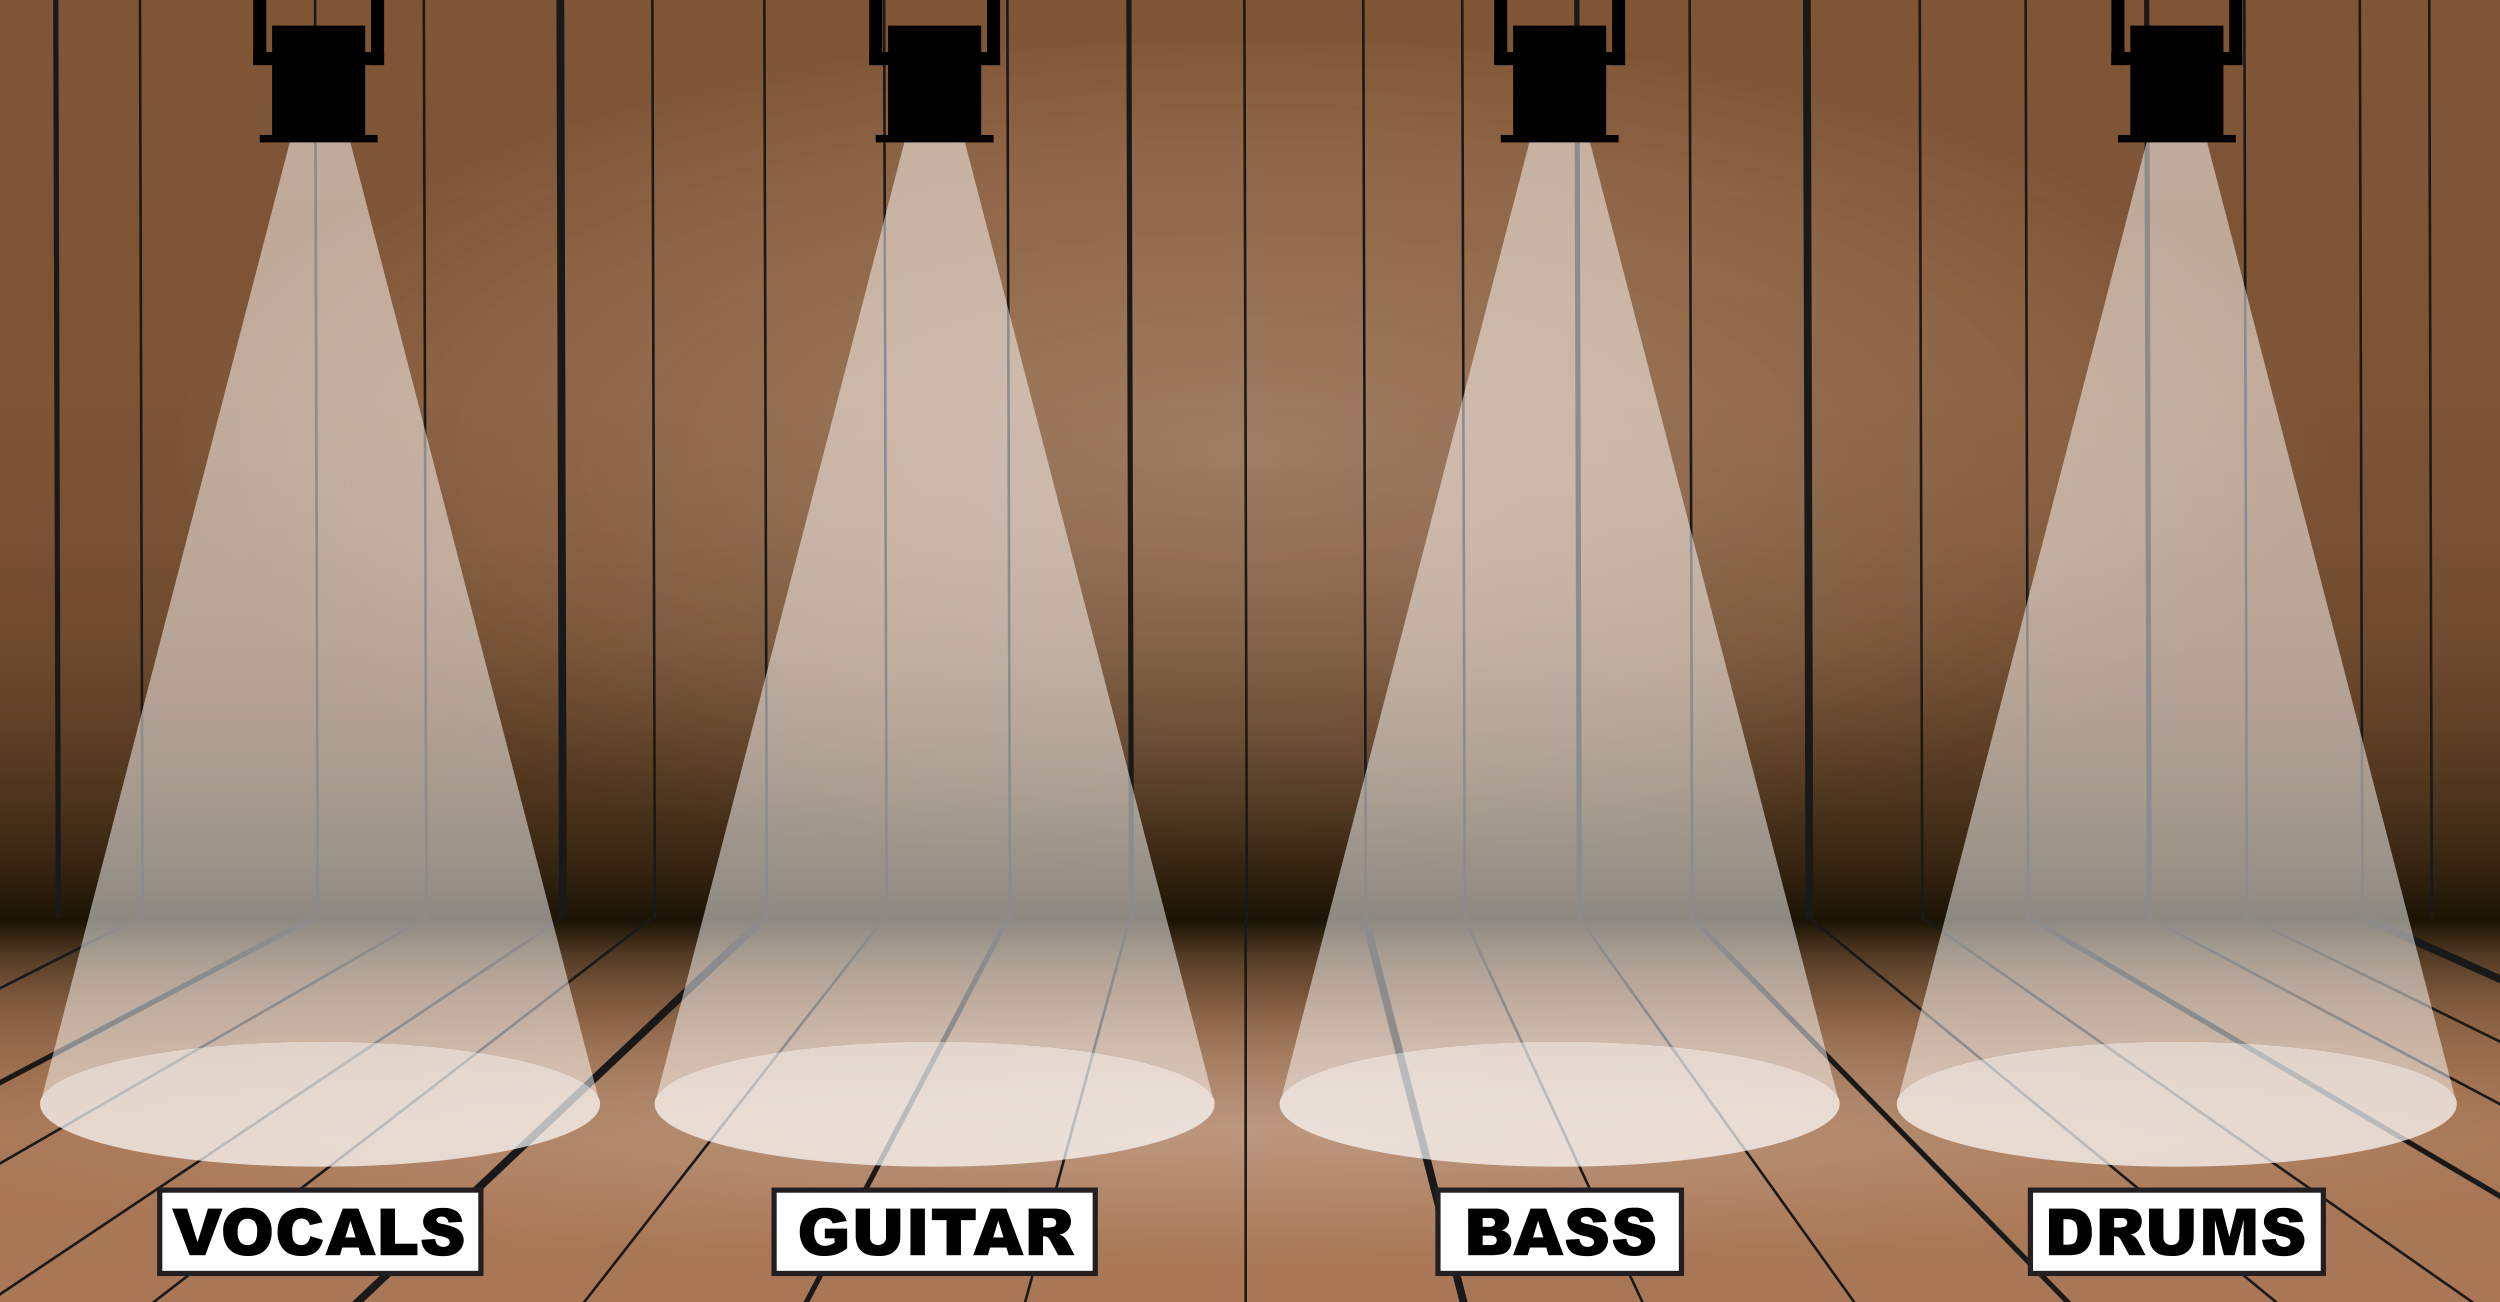 <svg id="stage" xmlns="http://www.w3.org/2000/svg" xmlns:xlink="http://www.w3.org/1999/xlink" viewBox="0 0 960 500"><rect x="0" y="0" width="960" height="500" fill="#333333" stroke="none"/><defs><style>.cls-1,.cls-6,.cls-7,.cls-8{fill:none;}.cls-2{fill:url(#linear-gradient);}.cls-3{clip-path:url(#clip-path);}.cls-4{opacity:0.25;fill:url(#radial-gradient);}.cls-5{clip-path:url(#clip-path-2);}.cls-6,.cls-7,.cls-8{stroke:#191919;}.cls-6,.cls-7,.cls-8,.cls-9{stroke-miterlimit:10;}.cls-7,.cls-9{stroke-width:2px;}.cls-8{stroke-width:3px;}.cls-14,.cls-15,.cls-9{fill:#fff;}.cls-9{stroke:#231f20;}.cls-10{clip-path:url(#clip-path-3);}.cls-11{fill:url(#linear-gradient-2);}.cls-12{opacity:0.2;fill:url(#radial-gradient-2);}.cls-13{fill:url(#radial-gradient-3);}.cls-14{opacity:0.7;}.cls-15{opacity:0.5;}</style><linearGradient id="linear-gradient" x1="480" y1="500" x2="480" y2="352" gradientUnits="userSpaceOnUse"><stop offset="0" stop-color="#a97755"/><stop offset="0.42" stop-color="#a77654"/><stop offset="0.56" stop-color="#a07150"/><stop offset="0.67" stop-color="#956949"/><stop offset="0.76" stop-color="#845d40"/><stop offset="0.83" stop-color="#6e4e33"/><stop offset="0.9" stop-color="#523b24"/><stop offset="0.95" stop-color="#332512"/><stop offset="1" stop-color="#141000"/></linearGradient><clipPath id="clip-path"><rect id="floor_highlight_clipping_mask" class="cls-1" y="352" width="960" height="148"/></clipPath><radialGradient id="radial-gradient" cx="477.83" cy="430" r="321.04" gradientTransform="translate(-332.24 364.99) scale(1.7 0.16)" gradientUnits="userSpaceOnUse"><stop offset="0" stop-color="#fff"/><stop offset="1" stop-color="#fff" stop-opacity="0"/></radialGradient><clipPath id="clip-path-2"><rect id="floorboards_cliiping_mask" class="cls-1" width="960" height="500"/></clipPath><clipPath id="clip-path-3"><rect id="back_wall_clipping_mask" class="cls-1" width="960" height="352.83"/></clipPath><linearGradient id="linear-gradient-2" x1="480" x2="480" y2="352.83" gradientUnits="userSpaceOnUse"><stop offset="0" stop-color="#8b5e3c"/><stop offset="0.43" stop-color="#895d3b"/><stop offset="0.59" stop-color="#825838"/><stop offset="0.7" stop-color="#775132"/><stop offset="0.79" stop-color="#664529"/><stop offset="0.87" stop-color="#50371e"/><stop offset="0.94" stop-color="#352611"/><stop offset="1" stop-color="#161101"/><stop offset="1" stop-color="#141000"/></linearGradient><radialGradient id="radial-gradient-2" cx="477.83" cy="172" r="413.03" gradientTransform="translate(0 103.44) scale(1 0.4)" xlink:href="#radial-gradient"/><radialGradient id="radial-gradient-3" cx="480" cy="176" r="414.23" gradientTransform="translate(0 105.85) scale(1 0.4)" gradientUnits="userSpaceOnUse"><stop offset="0" stop-color="#3c2415" stop-opacity="0"/><stop offset="0.73" stop-color="#3c2415" stop-opacity="0.03"/><stop offset="0.99" stop-color="#3c2415" stop-opacity="0.14"/><stop offset="1" stop-color="#3c2415" stop-opacity="0.15"/></radialGradient></defs><title>stage</title><g id="floor"><rect id="floor-2" data-name="floor" class="cls-2" y="352" width="960" height="148"/><g id="floor_highlight"><g class="cls-3"><ellipse id="floor_highlight-2" data-name="floor_highlight" class="cls-4" cx="477.83" cy="435.5" rx="763.17" ry="64.5"/></g></g><g id="floorboards"><g class="cls-5"><g id="floorboards-2" data-name="floorboards"><line id="floorboard_line1" class="cls-6" x1="54.25" y1="352" x2="-1.36" y2="380.19"/><line id="floorboard_line2" class="cls-7" x1="121" y1="352" x2="-1.75" y2="416.67"/><line id="floorboard_line3" class="cls-6" x1="164.25" y1="352" x2="-1.69" y2="447.72"/><line id="floorboard_line4" class="cls-6" x1="216.67" y1="352" x2="-0.96" y2="497.64"/><line id="floorboard_line5" class="cls-6" x1="251" y1="352" x2="58.02" y2="500.76"/><line id="floorboard_line6" class="cls-8" x1="294" y1="352" x2="134.68" y2="502.51"/><line id="floorboard_line7" class="cls-6" x1="340" y1="352" x2="222.97" y2="501.75"/><line id="floorboard_line8" class="cls-7" x1="387.33" y1="352" x2="308.94" y2="501.38"/><line id="floorboard_line9" class="cls-6" x1="434" y1="352" x2="393.29" y2="501.38"/><line id="floorboard_line10" class="cls-6" x1="478.33" y1="352" x2="478.33" y2="500"/><line id="floorboard_line11" class="cls-8" x1="524" y1="352" x2="562.47" y2="501.84"/><line id="floorboard_line12" class="cls-6" x1="562" y1="352" x2="631.08" y2="500.89"/><line id="floorboard_line13" class="cls-6" x1="606" y1="352" x2="712.64" y2="500.89"/><line id="floorboard_line14" class="cls-7" x1="649.33" y1="352" x2="796.07" y2="502.12"/><line id="floorboard_line15" class="cls-6" x1="694.33" y1="352" x2="874.83" y2="500.68"/><line id="floorboard_line16" class="cls-6" x1="737.67" y1="352" x2="950.64" y2="500.91"/><line id="floorboard_line17" class="cls-7" x1="961.41" y1="460.17" x2="778.33" y2="352"/><line id="floorboard_line18" class="cls-6" x1="961.04" y1="424.55" x2="824.33" y2="352"/><line id="floorboard_line19" class="cls-6" x1="960.65" y1="400.32" x2="862.33" y2="352"/><line id="floorboard_line20" class="cls-8" x1="962.19" y1="376.98" x2="906.67" y2="352"/></g></g></g></g><g id="labels"><g id="drums_label"><rect id="drums_label_bg" class="cls-9" x="779.68" y="457" width="112.49" height="32"/><g id="drums_label-2" data-name="drums_label"><path d="M786.83,464.1H795a9.87,9.87,0,0,1,3.93.66,6.36,6.36,0,0,1,2.47,1.9,7.74,7.74,0,0,1,1.41,2.86,13.1,13.1,0,0,1,.44,3.47,12,12,0,0,1-.65,4.45,7.27,7.27,0,0,1-1.81,2.65,6,6,0,0,1-2.49,1.42,12.62,12.62,0,0,1-3.3.49h-8.21Zm5.53,4.06v9.78h1.35a5.64,5.64,0,0,0,2.47-.39,2.56,2.56,0,0,0,1.14-1.34,8.37,8.37,0,0,0,.42-3.11c0-1.89-.31-3.19-.93-3.89a3.92,3.92,0,0,0-3.07-1Z"/><path d="M806.27,482V464.1h9.22a13.53,13.53,0,0,1,3.92.44,4.22,4.22,0,0,1,2.18,1.63,4.91,4.91,0,0,1,.83,2.9,4.76,4.76,0,0,1-2.38,4.32,6.33,6.33,0,0,1-1.94.71,5.47,5.47,0,0,1,1.44.66,5.63,5.63,0,0,1,.88.94,6.89,6.89,0,0,1,.78,1.11l2.68,5.19h-6.25l-3-5.47a4.11,4.11,0,0,0-1-1.38,2.37,2.37,0,0,0-1.36-.41h-.48V482Zm5.56-10.64h2.33a8.77,8.77,0,0,0,1.46-.25,1.44,1.44,0,0,0,.9-.56,1.81,1.81,0,0,0-.2-2.37,3.34,3.34,0,0,0-2.06-.46h-2.43Z"/><path d="M836.86,464.1h5.52v10.67a9,9,0,0,1-.49,3,6.59,6.59,0,0,1-1.55,2.47,6.39,6.39,0,0,1-2.22,1.48,11.09,11.09,0,0,1-3.87.59,24.76,24.76,0,0,1-2.85-.18,7.44,7.44,0,0,1-2.58-.72,6.55,6.55,0,0,1-1.9-1.55,5.62,5.62,0,0,1-1.18-2.06,10.76,10.76,0,0,1-.51-3V464.1h5.52V475a3.12,3.12,0,0,0,.81,2.29,3.5,3.5,0,0,0,4.49,0,3.12,3.12,0,0,0,.81-2.3Z"/><path d="M846,464.1h7.27L856.06,475l2.78-10.89h7.27V482h-4.53V468.35L858.09,482H854l-3.48-13.65V482H846Z"/><path d="M868.67,476.08l5.27-.33a4,4,0,0,0,.69,1.95,2.91,2.91,0,0,0,2.44,1.09,2.72,2.72,0,0,0,1.83-.56,1.65,1.65,0,0,0,.64-1.28,1.67,1.67,0,0,0-.61-1.25,7.09,7.09,0,0,0-2.83-1,12,12,0,0,1-5.19-2.17,4.36,4.36,0,0,1-1.56-3.45,4.65,4.65,0,0,1,.8-2.61,5.28,5.28,0,0,1,2.4-1.93,11.2,11.2,0,0,1,4.4-.7,8.92,8.92,0,0,1,5.23,1.28,5.47,5.47,0,0,1,2.14,4.05l-5.21.31a2.43,2.43,0,0,0-2.71-2.31,2.22,2.22,0,0,0-1.45.41,1.24,1.24,0,0,0-.49,1,1,1,0,0,0,.4.76,4.42,4.42,0,0,0,1.86.66,23.14,23.14,0,0,1,5.19,1.58,5.54,5.54,0,0,1,2.29,2,5.08,5.08,0,0,1,.71,2.65,5.72,5.72,0,0,1-.95,3.17,6,6,0,0,1-2.66,2.2,10.78,10.78,0,0,1-4.31.75c-3,0-5.15-.58-6.33-1.75A7,7,0,0,1,868.67,476.08Z"/></g></g><g id="bass_label"><rect id="bass_label_bg" class="cls-9" x="552.18" y="457" width="93.49" height="32"/><g id="bass_label-2" data-name="bass_label"><path d="M563.77,464.1h10.35a5.61,5.61,0,0,1,4,1.29,4.15,4.15,0,0,1,1.39,3.17,4,4,0,0,1-1,2.72,4.38,4.38,0,0,1-1.93,1.2,5.06,5.06,0,0,1,2.84,1.59,4.41,4.41,0,0,1,.91,2.84,4.88,4.88,0,0,1-.65,2.5,4.75,4.75,0,0,1-1.77,1.76,6.05,6.05,0,0,1-2.1.59,24.69,24.69,0,0,1-2.48.24h-9.54Zm5.57,7h2.41a2.76,2.76,0,0,0,1.8-.44,1.63,1.63,0,0,0,.51-1.29,1.52,1.52,0,0,0-.51-1.22,2.74,2.74,0,0,0-1.76-.44h-2.45Zm0,7h2.82a3.09,3.09,0,0,0,2-.5,1.71,1.71,0,0,0,.58-1.36,1.57,1.57,0,0,0-.58-1.28,3.23,3.23,0,0,0-2-.48h-2.81Z"/><path d="M593.77,479.05H587.5l-.88,2.95H581l6.72-17.9h6l6.72,17.9h-5.79Zm-1.14-3.87-2-6.44-1.95,6.44Z"/><path d="M601.25,476.08l5.26-.33a4,4,0,0,0,.7,1.95,2.91,2.91,0,0,0,2.44,1.09,2.72,2.72,0,0,0,1.83-.56,1.59,1.59,0,0,0,0-2.53,7.08,7.08,0,0,0-2.84-1,12,12,0,0,1-5.18-2.17,4.37,4.37,0,0,1-1.57-3.45,4.73,4.73,0,0,1,.8-2.61,5.36,5.36,0,0,1,2.41-1.93,11.2,11.2,0,0,1,4.4-.7,8.92,8.92,0,0,1,5.23,1.28,5.5,5.5,0,0,1,2.14,4.05l-5.21.31a2.43,2.43,0,0,0-2.71-2.31,2.22,2.22,0,0,0-1.45.41,1.24,1.24,0,0,0-.49,1,1,1,0,0,0,.4.76,4.42,4.42,0,0,0,1.86.66,23.31,23.31,0,0,1,5.19,1.58,5.44,5.44,0,0,1,2.28,2,5,5,0,0,1,.72,2.65,5.72,5.72,0,0,1-1,3.17,6,6,0,0,1-2.66,2.2,10.78,10.78,0,0,1-4.31.75c-3.05,0-5.15-.58-6.33-1.75A7,7,0,0,1,601.25,476.08Z"/><path d="M619.31,476.08l5.26-.33a4,4,0,0,0,.69,1.95,2.93,2.93,0,0,0,2.45,1.09,2.7,2.7,0,0,0,1.82-.56,1.59,1.59,0,0,0,0-2.53,7.09,7.09,0,0,0-2.83-1,12,12,0,0,1-5.19-2.17A4.36,4.36,0,0,1,620,469a4.73,4.73,0,0,1,.8-2.61,5.28,5.28,0,0,1,2.4-1.93,11.2,11.2,0,0,1,4.4-.7,8.92,8.92,0,0,1,5.23,1.28,5.51,5.51,0,0,1,2.15,4.05l-5.22.31a2.73,2.73,0,0,0-.87-1.76,2.77,2.77,0,0,0-1.84-.55,2.24,2.24,0,0,0-1.45.41,1.26,1.26,0,0,0-.49,1,1,1,0,0,0,.41.76,4.42,4.42,0,0,0,1.85.66,23.43,23.43,0,0,1,5.2,1.58,5.57,5.57,0,0,1,2.28,2,5.08,5.08,0,0,1,.71,2.65,5.64,5.64,0,0,1-.95,3.17,5.91,5.91,0,0,1-2.66,2.2,10.78,10.78,0,0,1-4.31.75q-4.56,0-6.32-1.75A6.91,6.91,0,0,1,619.31,476.08Z"/></g></g><g id="guitar_label"><rect id="guitar_label_bg" class="cls-9" x="297.25" y="457" width="123.33" height="32"/><g id="guitar_label-2" data-name="guitar_label"><path d="M316.74,475.52v-3.73h8.55v7.63A17.47,17.47,0,0,1,321,481.7a14.86,14.86,0,0,1-4.48.6,10.93,10.93,0,0,1-5.19-1.08,7.39,7.39,0,0,1-3.11-3.24,10.57,10.57,0,0,1-1.11-4.93,10.22,10.22,0,0,1,1.21-5.09,7.85,7.85,0,0,1,3.54-3.29,11.47,11.47,0,0,1,4.9-.87,13.66,13.66,0,0,1,4.43.54,5.66,5.66,0,0,1,2.44,1.66,7.34,7.34,0,0,1,1.46,2.87l-5.33.95a2.86,2.86,0,0,0-1.12-1.55,3.46,3.46,0,0,0-2-.54,3.63,3.63,0,0,0-2.9,1.26,6.11,6.11,0,0,0-1.08,4,6.25,6.25,0,0,0,1.1,4.15,3.82,3.82,0,0,0,3,1.25,5.75,5.75,0,0,0,1.77-.27,9.67,9.67,0,0,0,1.93-.92v-1.68Z"/><path d="M340.22,464.1h5.51v10.67a9,9,0,0,1-.49,3,6.59,6.59,0,0,1-1.55,2.47,6.22,6.22,0,0,1-2.22,1.48,11.09,11.09,0,0,1-3.87.59,24.76,24.76,0,0,1-2.85-.18,7.44,7.44,0,0,1-2.58-.72,6.69,6.69,0,0,1-1.9-1.55,5.59,5.59,0,0,1-1.17-2.06,10.46,10.46,0,0,1-.52-3V464.1h5.52V475a3.12,3.12,0,0,0,.81,2.29,3.5,3.5,0,0,0,4.49,0,3.08,3.08,0,0,0,.82-2.3Z"/><path d="M349.62,464.1h5.54V482h-5.54Z"/><path d="M357.87,464.1h16.81v4.42H369V482h-5.53V468.52h-5.64Z"/><path d="M386.48,479.05h-6.27l-.88,2.95h-5.64l6.72-17.9h6l6.72,17.9h-5.79Zm-1.14-3.87-2-6.44-1.95,6.44Z"/><path d="M395,482V464.1h9.22a13.53,13.53,0,0,1,3.92.44,4.22,4.22,0,0,1,2.18,1.63,5,5,0,0,1-1.55,7.22,6.33,6.33,0,0,1-1.94.71,5.47,5.47,0,0,1,1.44.66,5.63,5.63,0,0,1,.88.94,6.89,6.89,0,0,1,.78,1.11L412.6,482h-6.24l-3-5.47a4.11,4.11,0,0,0-1-1.38,2.37,2.37,0,0,0-1.36-.41h-.48V482Zm5.56-10.64h2.33a8.77,8.77,0,0,0,1.46-.25,1.44,1.44,0,0,0,.9-.56,1.81,1.81,0,0,0-.2-2.37,3.35,3.35,0,0,0-2.07-.46h-2.42Z"/></g></g><g id="vocals_label"><rect id="vocals_label_bg" class="cls-9" x="61.33" y="457" width="123.33" height="32"/><g id="vocals_label-2" data-name="vocals_label"><path d="M66.07,464.1h5.78l4,12.88,4-12.88h5.61L78.83,482h-6Z"/><path d="M85.73,473.06A8.47,8.47,0,0,1,95,463.8q4.47,0,6.88,2.4a9.05,9.05,0,0,1,2.42,6.72,10.93,10.93,0,0,1-1.06,5.14,7.54,7.54,0,0,1-3,3.13,10.12,10.12,0,0,1-5,1.11,11.47,11.47,0,0,1-5-1,7.49,7.49,0,0,1-3.22-3A10.15,10.15,0,0,1,85.73,473.06Zm5.53,0a6,6,0,0,0,1,3.89,3.81,3.81,0,0,0,5.5,0c.65-.78,1-2.16,1-4.17a5.53,5.53,0,0,0-1-3.69A3.5,3.5,0,0,0,95,468a3.35,3.35,0,0,0-2.69,1.18A6,6,0,0,0,91.26,473.09Z"/><path d="M119.16,474.68l4.85,1.46a9.08,9.08,0,0,1-1.54,3.41,6.64,6.64,0,0,1-2.61,2.06,9.77,9.77,0,0,1-4,.69,11.57,11.57,0,0,1-4.76-.84,7.57,7.57,0,0,1-3.2-3A10.13,10.13,0,0,1,106.6,473q0-4.44,2.36-6.83a10.75,10.75,0,0,1,12-1,8,8,0,0,1,2.88,4.2L119,470.45a4.37,4.37,0,0,0-.53-1.19,3.15,3.15,0,0,0-1.14-1,3.49,3.49,0,0,0-4.38,1.17,6.36,6.36,0,0,0-.76,3.52c0,2,.3,3.35.91,4.08a3.56,3.56,0,0,0,4.93.21A5.44,5.44,0,0,0,119.16,474.68Z"/><path d="M137.7,479.05h-6.28l-.88,2.95H124.9l6.73-17.9h6l6.72,17.9h-5.79Zm-1.15-3.87-2-6.44-1.95,6.44Z"/><path d="M146.14,464.1h5.53v13.49h8.63V482H146.14Z"/><path d="M161.85,476.08l5.26-.33a4,4,0,0,0,.7,1.95,2.91,2.91,0,0,0,2.44,1.09,2.68,2.68,0,0,0,1.82-.56,1.59,1.59,0,0,0,0-2.53,7,7,0,0,0-2.83-1,12.09,12.09,0,0,1-5.19-2.17,4.36,4.36,0,0,1-1.56-3.45,4.73,4.73,0,0,1,.8-2.61,5.31,5.31,0,0,1,2.41-1.93,11.17,11.17,0,0,1,4.4-.7,8.94,8.94,0,0,1,5.23,1.28,5.5,5.5,0,0,1,2.14,4.05l-5.21.31a2.79,2.79,0,0,0-.88-1.76,2.76,2.76,0,0,0-1.83-.55,2.25,2.25,0,0,0-1.46.41,1.25,1.25,0,0,0-.48,1,1,1,0,0,0,.4.76,4.42,4.42,0,0,0,1.85.66,23.43,23.43,0,0,1,5.2,1.58,5.5,5.5,0,0,1,2.28,2,5,5,0,0,1,.71,2.65,5.64,5.64,0,0,1-1,3.17,5.91,5.91,0,0,1-2.66,2.2,10.75,10.75,0,0,1-4.31.75q-4.56,0-6.32-1.75A6.91,6.91,0,0,1,161.85,476.08Z"/></g></g></g><g id="wall"><g id="back_wall"><g class="cls-10"><g id="back_wall-2" data-name="back_wall"><rect id="back_wall-3" data-name="back_wall" class="cls-11" width="960" height="352.83"/><ellipse id="back_wall_highlight" class="cls-12" cx="477.83" cy="172.41" rx="563.17" ry="155.37"/><rect id="back_wall_shadows" class="cls-13" x="-70" y="-25.73" width="1100" height="404.29"/></g><g id="wallboards"><line id="walboard_line1" class="cls-7" x1="22.41" y1="352.25" x2="21.41" y2="-0.59"/><line id="walboard_line2" class="cls-6" x1="54.75" y1="352.83" x2="53.75"/><line id="walboard_line3" class="cls-6" x1="122" y1="352.83" x2="121"/><line id="walboard_line4" class="cls-6" x1="163.75" y1="352.83" x2="162.75"/><line id="walboard_line5" class="cls-8" x1="216.17" y1="352.83" x2="215.17"/><line id="walboard_line6" class="cls-6" x1="251.5" y1="352.83" x2="250.5"/><line id="walboard_line7" class="cls-6" x1="294.5" y1="352.83" x2="293.5"/><line id="walboard_line8" class="cls-6" x1="340.5" y1="352.83" x2="339.5"/><line id="walboard_line9" class="cls-6" x1="387.83" y1="352.83" x2="386.83"/><line id="walboard_line10" class="cls-7" x1="434.5" y1="352.83" x2="433.5"/><line id="walboard_line11" class="cls-6" x1="478.83" y1="352.83" x2="477.83"/><line id="walboard_line12" class="cls-6" x1="524.5" y1="352.83" x2="523.5"/><line id="walboard_line13" class="cls-6" x1="562.5" y1="352.83" x2="561.5"/><line id="walboard_line14" class="cls-7" x1="606.5" y1="352.83" x2="605.5"/><line id="walboard_line15" class="cls-6" x1="649.83" y1="352.83" x2="648.83"/><line id="walboard_line16" class="cls-8" x1="694.83" y1="352.83" x2="693.83"/><line id="walboard_line17" class="cls-6" x1="738.17" y1="352.83" x2="737.17"/><line id="walboard_line18" class="cls-6" x1="778.83" y1="352.83" x2="777.83"/><line id="walboard_line19" class="cls-7" x1="825.33" y1="352.83" x2="824.33"/><line id="walboard_line20" class="cls-6" x1="862.83" y1="352.83" x2="861.83"/><line id="walboard_line21" class="cls-6" x1="907.17" y1="352.83" x2="906.17"/><line id="walboard_line22" class="cls-6" x1="933.83" y1="352.83" x2="932.83"/></g></g></g></g><g id="spotlights"><g id="spotlight4"><g id="light4"><ellipse id="spotlight4_bottom" class="cls-14" cx="835.91" cy="424" rx="107.5" ry="24"/><path id="spotlight4_top" class="cls-15" d="M943.41,424c0-13.25-48.13-24-107.5-24s-107.5,10.75-107.5,24L835.91,9.83Z"/></g><rect id="spotlight_holder_v1" x="810.79" width="5" height="25"/><rect id="spotlight_holder_v2" x="856.04" width="5" height="25"/><rect id="spotlight_holder_h1" x="810.79" y="20" width="50.25" height="5"/><rect id="spotlight" x="818.04" y="9.83" width="35.75" height="42"/><rect id="spotlight_lens" x="813.29" y="51.83" width="45.25" height="2.85"/></g><g id="spotlight3"><g id="light3"><ellipse id="spotlight3_bottom" class="cls-14" cx="598.91" cy="424" rx="107.5" ry="24"/><path id="spotlight3_top" class="cls-15" d="M706.41,424c0-13.25-48.13-24-107.5-24s-107.5,10.75-107.5,24L598.91,9.83Z"/></g><rect id="spotlight_holder_v1-2" data-name="spotlight_holder_v1" x="573.79" width="5" height="25"/><rect id="spotlight_holder_v2-2" data-name="spotlight_holder_v2" x="619.04" width="5" height="25"/><rect id="spotlight_holder_h1-2" data-name="spotlight_holder_h1" x="573.79" y="20" width="50.25" height="5"/><rect id="spotlight-2" data-name="spotlight" x="581.04" y="9.83" width="35.75" height="42"/><rect id="spotlight_lens-2" data-name="spotlight_lens" x="576.29" y="51.83" width="45.25" height="2.85"/></g><g id="spotlight2"><g id="light2"><ellipse id="spotlight2_bottom" class="cls-14" cx="358.91" cy="424" rx="107.5" ry="24"/><path id="spotlight2_top" class="cls-15" d="M466.41,424c0-13.25-48.13-24-107.5-24s-107.5,10.75-107.5,24L358.91,9.83Z"/></g><rect id="spotlight_holder_v1-3" data-name="spotlight_holder_v1" x="333.79" width="5" height="25"/><rect id="spotlight_holder_v2-3" data-name="spotlight_holder_v2" x="379.04" width="5" height="25"/><rect id="spotlight_holder_h1-3" data-name="spotlight_holder_h1" x="333.79" y="20" width="50.25" height="5"/><rect id="spotlight-3" data-name="spotlight" x="341.04" y="9.83" width="35.75" height="42"/><rect id="spotlight_lens-3" data-name="spotlight_lens" x="336.29" y="51.83" width="45.25" height="2.85"/></g><g id="spotlight1"><g id="light1"><ellipse id="spotlight1_bottom" class="cls-14" cx="122.91" cy="424" rx="107.5" ry="24"/><path id="spotlight1_top" class="cls-15" d="M230.41,424c0-13.25-48.13-24-107.5-24s-107.5,10.75-107.5,24L122.91,9.83Z"/></g><rect id="spotlight_holder_v1-4" data-name="spotlight_holder_v1" x="97.25" width="5" height="25"/><rect id="spotlight_holder_v2-4" data-name="spotlight_holder_v2" x="142.5" width="5" height="25"/><rect id="spotlight_holder_h1-4" data-name="spotlight_holder_h1" x="97.25" y="20" width="50.25" height="5"/><rect id="spotlight-4" data-name="spotlight" x="104.5" y="9.83" width="35.75" height="42"/><rect id="spotlight_lens-4" data-name="spotlight_lens" x="99.75" y="51.83" width="45.25" height="2.85"/></g></g></svg>